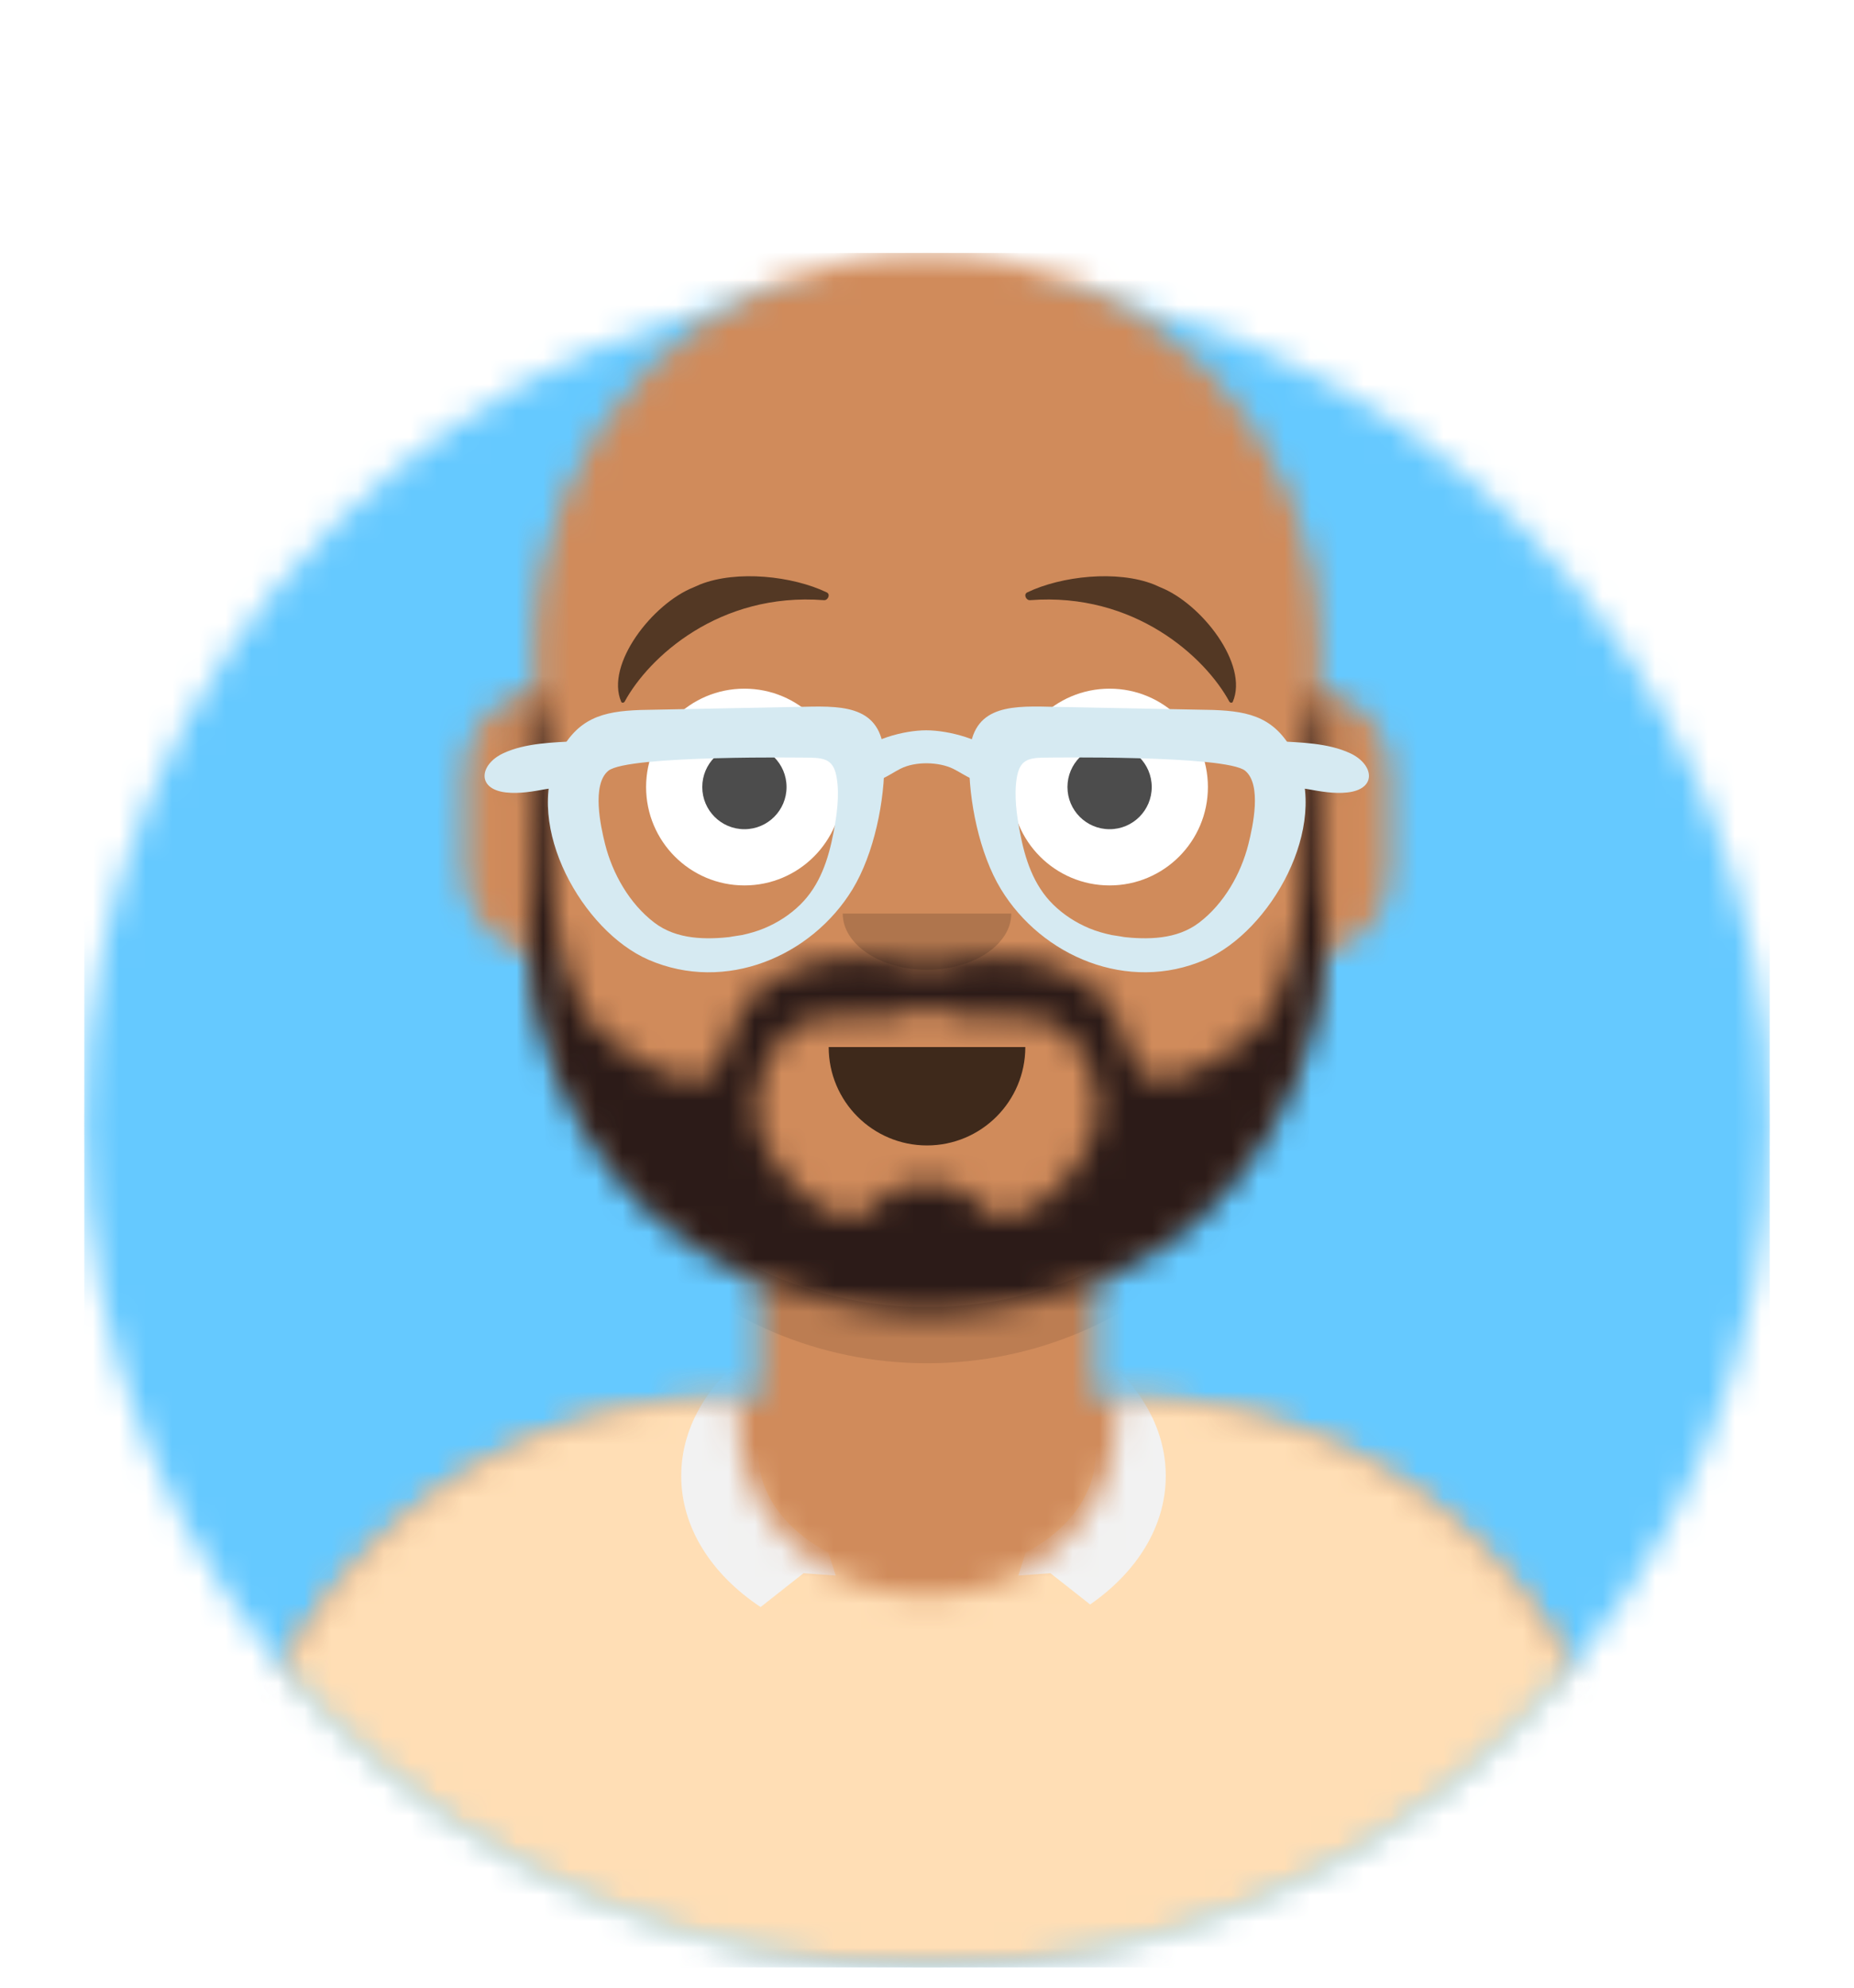 <svg width="70" height="75" viewBox="0 0 70 75" fill="none" xmlns="http://www.w3.org/2000/svg">
<g clip-path="url(#clip0)">
<mask id="mask0" style="mask-type:alpha" maskUnits="userSpaceOnUse" x="3" y="10" width="64" height="65">
<path d="M35 74.242C52.573 74.242 66.818 59.997 66.818 42.424C66.818 24.852 52.573 10.606 35 10.606C17.427 10.606 3.182 24.852 3.182 42.424C3.182 59.997 17.427 74.242 35 74.242Z" fill="white"/>
</mask>
<g mask="url(#mask0)">
<path d="M35 74.242C52.573 74.242 66.818 59.997 66.818 42.424C66.818 24.852 52.573 10.606 35 10.606C17.427 10.606 3.182 24.852 3.182 42.424C3.182 59.997 17.427 74.242 35 74.242Z" fill="#E6E6E6"/>
<path d="M66.818 10.606H3.182V74.242H66.818V10.606Z" fill="#65C9FF"/>
</g>
<mask id="mask1" style="mask-type:alpha" maskUnits="userSpaceOnUse" x="0" y="0" width="70" height="75">
<path d="M3.182 42.424C3.182 59.997 17.427 74.242 35 74.242C52.573 74.242 66.818 59.997 66.818 42.424H70V0H0V42.424H3.182Z" fill="white"/>
</mask>
<g mask="url(#mask1)">
<mask id="mask2" style="mask-type:alpha" maskUnits="userSpaceOnUse" x="8" y="9" width="54" height="66">
<path d="M41.364 47.889V52.765H42.424C52.968 52.765 61.515 61.312 61.515 71.856V74.242H8.485V71.856C8.485 61.312 17.032 52.765 27.576 52.765H28.636V47.889C24.066 45.718 20.78 41.281 20.233 36.029C18.688 35.811 17.5 34.483 17.5 32.879V29.167C17.5 27.59 18.647 26.281 20.151 26.029V24.394C20.151 16.193 26.799 9.545 35 9.545C43.201 9.545 49.849 16.193 49.849 24.394V26.029C51.353 26.281 52.5 27.59 52.5 29.167V32.879C52.5 34.483 51.312 35.811 49.768 36.029C49.219 41.281 45.934 45.718 41.364 47.889Z" fill="white"/>
</mask>
<g mask="url(#mask2)">
<path d="M41.364 47.889V52.765H42.424C52.968 52.765 61.515 61.312 61.515 71.856V74.242H8.485V71.856C8.485 61.312 17.032 52.765 27.576 52.765H28.636V47.889C24.066 45.718 20.78 41.281 20.233 36.029C18.688 35.811 17.5 34.483 17.5 32.879V29.167C17.5 27.59 18.647 26.281 20.151 26.029V24.394C20.151 16.193 26.799 9.545 35 9.545C43.201 9.545 49.849 16.193 49.849 24.394V26.029C51.353 26.281 52.5 27.59 52.5 29.167V32.879C52.5 34.483 51.312 35.811 49.768 36.029C49.219 41.281 45.934 45.718 41.364 47.889Z" fill="#D0C6AC"/>
<path d="M78.485 9.545H8.485V83.788H78.485V9.545Z" fill="#D08B5B"/>
<path fill-rule="evenodd" clip-rule="evenodd" d="M49.849 30.492V36.591C49.849 44.791 43.201 51.439 35 51.439C26.799 51.439 20.151 44.791 20.151 36.591V30.492V34.47C20.151 42.67 26.799 49.318 35 49.318C43.201 49.318 49.849 42.67 49.849 34.47V30.492Z" fill="black" fill-opacity="0.1"/>
</g>
<mask id="mask3" style="mask-type:alpha" maskUnits="userSpaceOnUse" x="8" y="52" width="54" height="23">
<path fill-rule="evenodd" clip-rule="evenodd" d="M27.892 52.779H27.576C17.032 52.779 8.485 61.326 8.485 71.87V74.242H61.515V71.87C61.515 61.326 52.968 52.779 42.424 52.779H42.108C42.142 53.04 42.159 53.305 42.159 53.574C42.159 57.235 38.954 60.203 35 60.203C31.046 60.203 27.841 57.235 27.841 53.574C27.841 53.305 27.858 53.04 27.892 52.779Z" fill="white"/>
</mask>
<g mask="url(#mask3)">
<path fill-rule="evenodd" clip-rule="evenodd" d="M27.892 52.779H27.576C17.032 52.779 8.485 61.326 8.485 71.87V74.242H61.515V71.87C61.515 61.326 52.968 52.779 42.424 52.779H42.108C42.142 53.04 42.159 53.305 42.159 53.574C42.159 57.235 38.954 60.203 35 60.203C31.046 60.203 27.841 57.235 27.841 53.574C27.841 53.305 27.858 53.04 27.892 52.779Z" fill="#E6E6E6"/>
<path d="M70 45.076H0V74.242H70V45.076Z" fill="#FFDEB5"/>
<path fill-rule="evenodd" clip-rule="evenodd" d="M41.364 50.983C43.003 52.191 44.015 53.854 44.015 55.689C44.015 57.6 42.918 59.323 41.159 60.541L39.661 59.361L38.447 59.449L38.712 58.614L38.691 58.597C40.309 57.764 41.364 56.398 41.364 54.854V50.983ZM28.636 50.795C26.842 52.016 25.72 53.757 25.72 55.689C25.72 57.651 26.876 59.415 28.718 60.638L30.339 59.361L31.553 59.449L31.288 58.614L31.308 58.597C29.691 57.764 28.636 56.398 28.636 54.854V50.795Z" fill="#F2F2F2"/>
</g>
<path fill-rule="evenodd" clip-rule="evenodd" d="M31.288 39.508C31.288 41.558 32.95 43.22 35 43.22C37.05 43.22 38.712 41.558 38.712 39.508" fill="black" fill-opacity="0.7"/>
<path fill-rule="evenodd" clip-rule="evenodd" d="M31.818 34.47C31.818 35.641 33.243 36.591 35 36.591C36.757 36.591 38.182 35.641 38.182 34.47" fill="black" fill-opacity="0.16"/>
<path d="M28.106 33.409C30.156 33.409 31.818 31.747 31.818 29.697C31.818 27.647 30.156 25.985 28.106 25.985C26.056 25.985 24.394 27.647 24.394 29.697C24.394 31.747 26.056 33.409 28.106 33.409Z" fill="white"/>
<path d="M41.894 33.409C43.944 33.409 45.606 31.747 45.606 29.697C45.606 27.647 43.944 25.985 41.894 25.985C39.844 25.985 38.182 27.647 38.182 29.697C38.182 31.747 39.844 33.409 41.894 33.409Z" fill="white"/>
<path d="M28.106 31.288C28.985 31.288 29.697 30.576 29.697 29.697C29.697 28.818 28.985 28.106 28.106 28.106C27.227 28.106 26.515 28.818 26.515 29.697C26.515 30.576 27.227 31.288 28.106 31.288Z" fill="black" fill-opacity="0.7"/>
<path d="M41.894 31.288C42.773 31.288 43.485 30.576 43.485 29.697C43.485 28.818 42.773 28.106 41.894 28.106C41.015 28.106 40.303 28.818 40.303 29.697C40.303 30.576 41.015 31.288 41.894 31.288Z" fill="black" fill-opacity="0.7"/>
<path fill-rule="evenodd" clip-rule="evenodd" d="M26.188 22.161L26.43 22.054C27.82 21.502 29.926 21.734 31.214 22.352C31.365 22.424 31.262 22.658 31.108 22.646C27.152 22.341 24.489 24.806 23.584 26.475C23.557 26.524 23.476 26.53 23.456 26.483C22.845 25.073 24.636 22.776 26.188 22.161Z" fill="black" fill-opacity="0.6"/>
<path fill-rule="evenodd" clip-rule="evenodd" d="M43.812 22.161L43.571 22.054C42.181 21.502 40.074 21.734 38.786 22.352C38.635 22.424 38.738 22.658 38.892 22.646C42.848 22.341 45.511 24.806 46.416 26.475C46.443 26.524 46.524 26.53 46.544 26.483C47.156 25.073 45.364 22.776 43.812 22.161Z" fill="black" fill-opacity="0.6"/>
<mask id="mask4" style="mask-type:alpha" maskUnits="userSpaceOnUse" x="0" y="0" width="70" height="75">
<path d="M70 0H0V74.242H70V0Z" fill="white"/>
</mask>
<g mask="url(#mask4)">
<mask id="mask5" style="mask-type:alpha" maskUnits="userSpaceOnUse" x="19" y="25" width="32" height="25">
<path fill-rule="evenodd" clip-rule="evenodd" d="M39.621 45.12C38.955 45.729 38.245 46.002 37.347 45.811C37.193 45.778 36.563 44.608 35 44.608C33.436 44.608 32.807 45.778 32.653 45.811C31.755 46.002 31.045 45.729 30.379 45.12C29.126 43.977 28.084 42.4 28.71 40.679C29.036 39.782 29.567 38.798 30.532 38.512C31.563 38.207 33.011 38.512 34.049 38.303C34.386 38.236 34.754 38.116 35 37.917C35.246 38.116 35.614 38.236 35.95 38.303C36.989 38.512 38.437 38.207 39.468 38.512C40.433 38.798 40.964 39.782 41.29 40.679C41.916 42.4 40.874 43.977 39.621 45.12ZM49.87 25.985C48.966 28.212 49.315 30.985 49.148 33.323C49.012 35.224 48.612 38.072 46.925 39.299C46.062 39.927 44.491 40.982 43.363 40.688C42.587 40.485 42.504 38.259 41.484 37.425C40.327 36.48 38.883 36.065 37.426 36.129C36.797 36.157 35.526 36.15 35 36.633C34.474 36.15 33.203 36.157 32.574 36.129C31.117 36.065 29.673 36.48 28.516 37.425C27.496 38.259 27.413 40.485 26.637 40.688C25.509 40.982 23.938 39.927 23.075 39.299C21.388 38.072 20.988 35.224 20.852 33.323C20.685 30.985 21.034 28.212 20.13 25.985C19.69 25.985 19.98 30.261 19.98 30.261V35.659C19.989 39.712 22.521 45.78 28.135 48.096C29.508 48.663 32.618 49.583 35 49.583C37.382 49.583 40.492 48.751 41.865 48.184C47.479 45.867 50.011 39.712 50.02 35.659V30.261C50.02 30.261 50.31 25.985 49.87 25.985Z" fill="white"/>
</mask>
<g mask="url(#mask5)">
<path fill-rule="evenodd" clip-rule="evenodd" d="M39.621 45.12C38.955 45.729 38.245 46.002 37.347 45.811C37.193 45.778 36.563 44.608 35 44.608C33.436 44.608 32.807 45.778 32.653 45.811C31.755 46.002 31.045 45.729 30.379 45.12C29.126 43.977 28.084 42.4 28.71 40.679C29.036 39.782 29.567 38.798 30.532 38.512C31.563 38.207 33.011 38.512 34.049 38.303C34.386 38.236 34.754 38.116 35 37.917C35.246 38.116 35.614 38.236 35.95 38.303C36.989 38.512 38.437 38.207 39.468 38.512C40.433 38.798 40.964 39.782 41.29 40.679C41.916 42.4 40.874 43.977 39.621 45.12ZM49.87 25.985C48.966 28.212 49.315 30.985 49.148 33.323C49.012 35.224 48.612 38.072 46.925 39.299C46.062 39.927 44.491 40.982 43.363 40.688C42.587 40.485 42.504 38.259 41.484 37.425C40.327 36.48 38.883 36.065 37.426 36.129C36.797 36.157 35.526 36.15 35 36.633C34.474 36.15 33.203 36.157 32.574 36.129C31.117 36.065 29.673 36.48 28.516 37.425C27.496 38.259 27.413 40.485 26.637 40.688C25.509 40.982 23.938 39.927 23.075 39.299C21.388 38.072 20.988 35.224 20.852 33.323C20.685 30.985 21.034 28.212 20.13 25.985C19.69 25.985 19.98 30.261 19.98 30.261V35.659C19.989 39.712 22.521 45.78 28.135 48.096C29.508 48.663 32.618 49.583 35 49.583C37.382 49.583 40.492 48.751 41.865 48.184C47.479 45.867 50.011 39.712 50.02 35.659V30.261C50.02 30.261 50.31 25.985 49.87 25.985Z" fill="#331B0C"/>
<path d="M74.243 19.091H4.242V83.788H74.243V19.091Z" fill="#2C1B18"/>
</g>
<g filter="url(#filter0_d)">
<path fill-rule="evenodd" clip-rule="evenodd" d="M30.558 26.588C31.187 26.594 31.485 26.699 31.592 27.354C31.7 28.019 31.595 28.765 31.469 29.42C31.278 30.419 30.961 31.398 30.221 32.128C29.832 32.513 29.357 32.819 28.851 33.028C28.583 33.139 28.299 33.22 28.016 33.281C27.933 33.298 27.226 33.396 27.66 33.346C26.648 33.462 25.55 33.457 24.705 32.813C23.768 32.099 23.127 30.97 22.844 29.844C22.679 29.186 22.333 27.611 22.966 27.085C23.692 26.482 30.558 26.588 30.558 26.588ZM24.186 24.789C22.744 24.839 21.781 25.092 21.07 26.534C19.766 29.175 21.998 33.136 24.487 34.215C27.398 35.477 30.649 34.08 32.188 31.555C33.003 30.217 33.415 28.192 33.388 26.649C33.355 24.679 31.979 24.625 30.362 24.668L24.186 24.789Z" fill="#D6EAF2"/>
<path fill-rule="evenodd" clip-rule="evenodd" d="M39.423 26.587C38.794 26.593 38.497 26.698 38.389 27.354C38.281 28.018 38.386 28.765 38.512 29.419C38.703 30.418 39.02 31.397 39.76 32.127C40.15 32.512 40.625 32.818 41.13 33.028C41.398 33.139 41.682 33.219 41.965 33.28C42.048 33.298 42.755 33.395 42.321 33.346C43.333 33.461 44.431 33.457 45.276 32.812C46.213 32.099 46.855 30.969 47.137 29.844C47.302 29.185 47.648 27.611 47.015 27.084C46.289 26.481 39.423 26.587 39.423 26.587ZM45.795 24.788C47.237 24.838 48.2 25.092 48.911 26.533C50.215 29.174 47.984 33.135 45.494 34.214C42.583 35.476 39.332 34.08 37.793 31.554C36.978 30.216 36.566 28.191 36.593 26.648C36.627 24.679 38.002 24.624 39.619 24.667L45.795 24.788Z" fill="#D6EAF2"/>
<path fill-rule="evenodd" clip-rule="evenodd" d="M21.795 25.965C20.89 26.016 19.856 26.028 19.009 26.419C18.111 26.834 17.973 27.772 19.104 27.901C19.613 27.959 20.124 27.863 20.625 27.773C21.036 27.7 21.594 27.724 21.983 27.567C22.706 27.274 22.66 25.916 21.795 25.965Z" fill="#D6EAF2"/>
<path fill-rule="evenodd" clip-rule="evenodd" d="M48.187 25.965C49.092 26.016 50.126 26.028 50.973 26.419C51.871 26.834 52.009 27.772 50.878 27.901C50.368 27.959 49.858 27.863 49.356 27.773C48.946 27.7 48.387 27.724 47.999 27.567C47.275 27.274 47.322 25.916 48.187 25.965Z" fill="#D6EAF2"/>
<path fill-rule="evenodd" clip-rule="evenodd" d="M37.681 26.518C37.164 25.909 35.82 25.556 34.971 25.556C34.123 25.556 32.817 25.909 32.301 26.518C32.041 26.826 32.032 27.237 32.483 27.43C33.045 27.67 33.546 27.235 33.996 27.007C34.571 26.716 35.454 26.748 35.986 27.007C36.439 27.228 36.937 27.67 37.499 27.43C37.95 27.237 37.941 26.826 37.681 26.518Z" fill="#D6EAF2"/>
</g>
</g>
</g>
</g>
<defs>
<filter id="filter0_d" x="14.295" y="22.659" width="41.391" height="18.028" filterUnits="userSpaceOnUse" color-interpolation-filters="sRGB">
<feFlood flood-opacity="0" result="BackgroundImageFix"/>
<feColorMatrix in="SourceAlpha" type="matrix" values="0 0 0 0 0 0 0 0 0 0 0 0 0 0 0 0 0 0 127 0" result="hardAlpha"/>
<feOffset dy="2"/>
<feGaussianBlur stdDeviation="2"/>
<feColorMatrix type="matrix" values="0 0 0 0 0 0 0 0 0 0 0 0 0 0 0 0 0 0 0.2 0"/>
<feBlend mode="normal" in2="BackgroundImageFix" result="effect1_dropShadow"/>
<feBlend mode="normal" in="SourceGraphic" in2="effect1_dropShadow" result="shape"/>
</filter>
<clipPath id="clip0">
<rect width="70" height="74.242" fill="white"/>
</clipPath>
</defs>
</svg>
